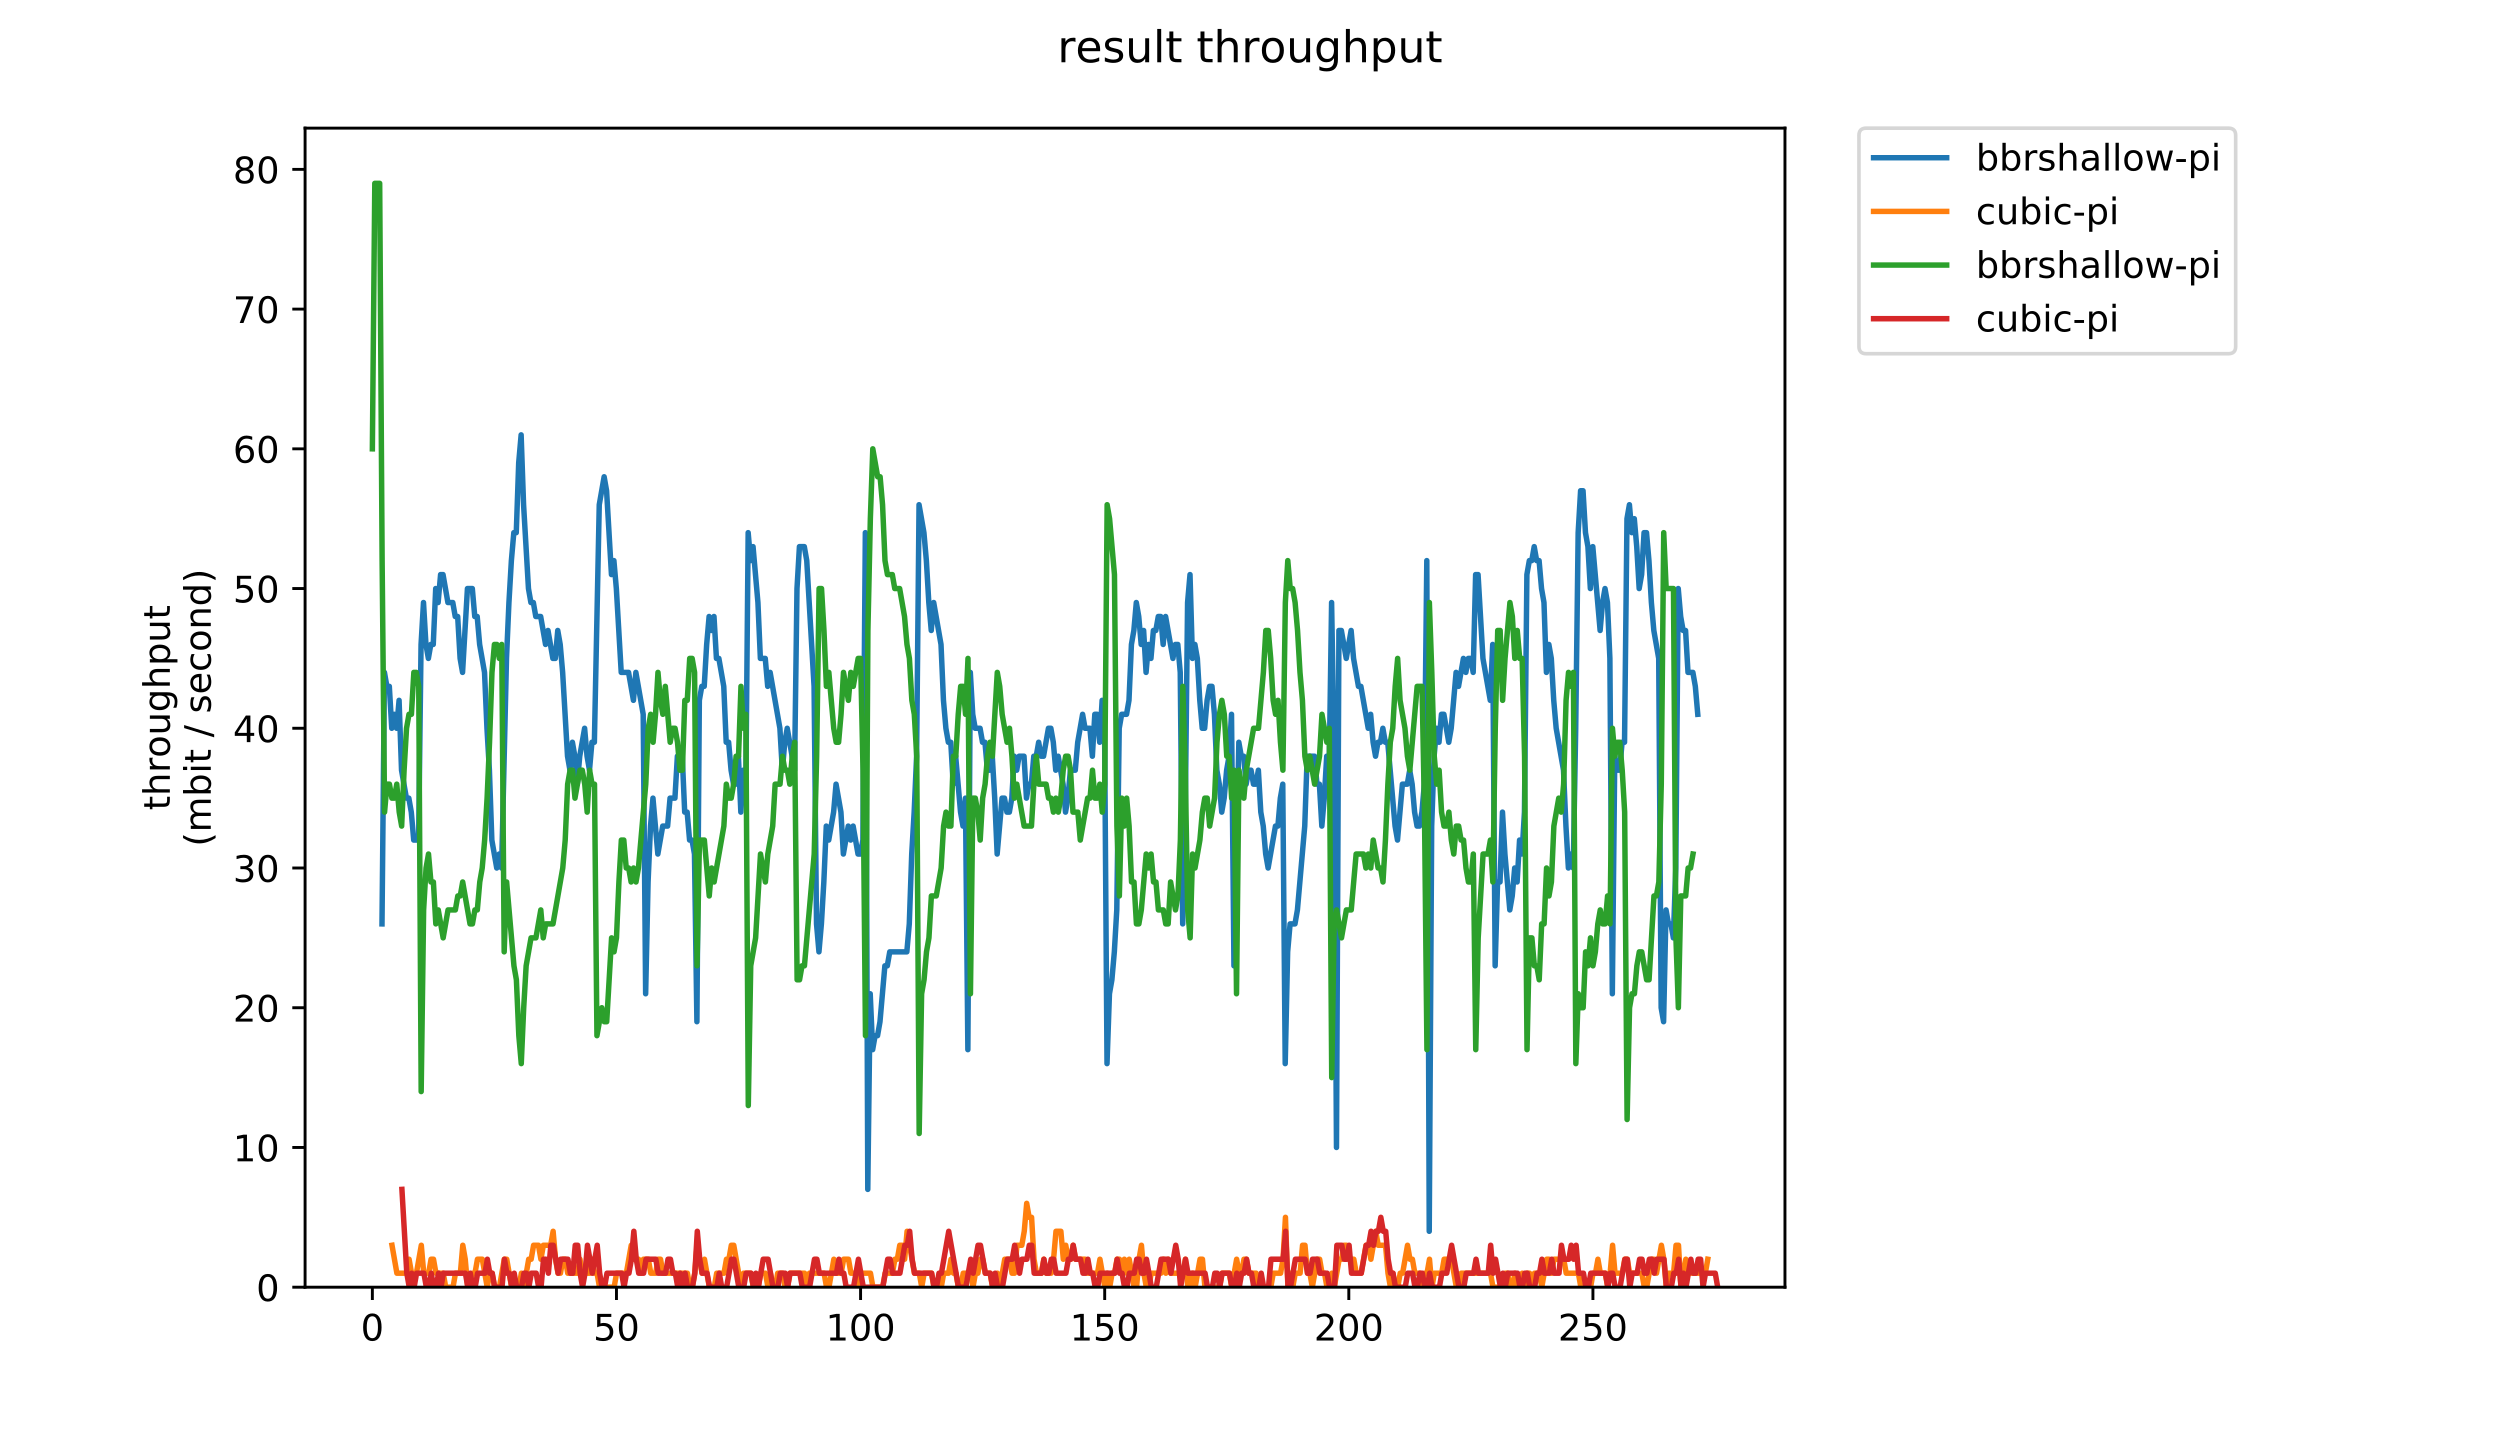 <?xml version="1.0" encoding="utf-8" standalone="no"?>
<!DOCTYPE svg PUBLIC "-//W3C//DTD SVG 1.1//EN"
  "http://www.w3.org/Graphics/SVG/1.1/DTD/svg11.dtd">
<!-- Created with matplotlib (https://matplotlib.org/) -->
<svg height="396pt" version="1.1" viewBox="0 0 684 396" width="684pt" xmlns="http://www.w3.org/2000/svg" xmlns:xlink="http://www.w3.org/1999/xlink">
 <defs>
  <style type="text/css">
*{stroke-linecap:butt;stroke-linejoin:round;}
  </style>
 </defs>
 <g id="figure_1">
  <g id="patch_1">
   <path d="M 0 396 
L 684 396 
L 684 0 
L 0 0 
z
" style="fill:#ffffff;"/>
  </g>
  <g id="axes_1">
   <g id="patch_2">
    <path d="M 83.472 352.174 
L 488.365 352.174 
L 488.365 35.062 
L 83.472 35.062 
z
" style="fill:#ffffff;"/>
   </g>
   <g id="matplotlib.axis_1">
    <g id="xtick_1">
     <g id="line2d_1">
      <defs>
       <path d="M 0 0 
L 0 3.5 
" id="mac694aeacb" style="stroke:#000000;stroke-width:0.8;"/>
      </defs>
      <g>
       <use style="stroke:#000000;stroke-width:0.8;" x="101.877" xlink:href="#mac694aeacb" y="352.174"/>
      </g>
     </g>
     <g id="text_1">
      <!-- 0 -->
      <defs>
       <path d="M 31.781 66.406 
Q 24.172 66.406 20.328 58.906 
Q 16.5 51.422 16.5 36.375 
Q 16.5 21.391 20.328 13.891 
Q 24.172 6.391 31.781 6.391 
Q 39.453 6.391 43.281 13.891 
Q 47.125 21.391 47.125 36.375 
Q 47.125 51.422 43.281 58.906 
Q 39.453 66.406 31.781 66.406 
z
M 31.781 74.219 
Q 44.047 74.219 50.516 64.516 
Q 56.984 54.828 56.984 36.375 
Q 56.984 17.969 50.516 8.266 
Q 44.047 -1.422 31.781 -1.422 
Q 19.531 -1.422 13.062 8.266 
Q 6.594 17.969 6.594 36.375 
Q 6.594 54.828 13.062 64.516 
Q 19.531 74.219 31.781 74.219 
z
" id="DejaVuSans-48"/>
      </defs>
      <g transform="translate(98.695 366.773)scale(0.1 -0.1)">
       <use xlink:href="#DejaVuSans-48"/>
      </g>
     </g>
    </g>
    <g id="xtick_2">
     <g id="line2d_2">
      <g>
       <use style="stroke:#000000;stroke-width:0.8;" x="168.666" xlink:href="#mac694aeacb" y="352.174"/>
      </g>
     </g>
     <g id="text_2">
      <!-- 50 -->
      <defs>
       <path d="M 10.797 72.906 
L 49.516 72.906 
L 49.516 64.594 
L 19.828 64.594 
L 19.828 46.734 
Q 21.969 47.469 24.109 47.828 
Q 26.266 48.188 28.422 48.188 
Q 40.625 48.188 47.75 41.5 
Q 54.891 34.812 54.891 23.391 
Q 54.891 11.625 47.562 5.094 
Q 40.234 -1.422 26.906 -1.422 
Q 22.312 -1.422 17.547 -0.641 
Q 12.797 0.141 7.719 1.703 
L 7.719 11.625 
Q 12.109 9.234 16.797 8.062 
Q 21.484 6.891 26.703 6.891 
Q 35.156 6.891 40.078 11.328 
Q 45.016 15.766 45.016 23.391 
Q 45.016 31 40.078 35.438 
Q 35.156 39.891 26.703 39.891 
Q 22.75 39.891 18.812 39.016 
Q 14.891 38.141 10.797 36.281 
z
" id="DejaVuSans-53"/>
      </defs>
      <g transform="translate(162.303 366.773)scale(0.1 -0.1)">
       <use xlink:href="#DejaVuSans-53"/>
       <use x="63.623" xlink:href="#DejaVuSans-48"/>
      </g>
     </g>
    </g>
    <g id="xtick_3">
     <g id="line2d_3">
      <g>
       <use style="stroke:#000000;stroke-width:0.8;" x="235.455" xlink:href="#mac694aeacb" y="352.174"/>
      </g>
     </g>
     <g id="text_3">
      <!-- 100 -->
      <defs>
       <path d="M 12.406 8.297 
L 28.516 8.297 
L 28.516 63.922 
L 10.984 60.406 
L 10.984 69.391 
L 28.422 72.906 
L 38.281 72.906 
L 38.281 8.297 
L 54.391 8.297 
L 54.391 0 
L 12.406 0 
z
" id="DejaVuSans-49"/>
      </defs>
      <g transform="translate(225.912 366.773)scale(0.1 -0.1)">
       <use xlink:href="#DejaVuSans-49"/>
       <use x="63.623" xlink:href="#DejaVuSans-48"/>
       <use x="127.246" xlink:href="#DejaVuSans-48"/>
      </g>
     </g>
    </g>
    <g id="xtick_4">
     <g id="line2d_4">
      <g>
       <use style="stroke:#000000;stroke-width:0.8;" x="302.245" xlink:href="#mac694aeacb" y="352.174"/>
      </g>
     </g>
     <g id="text_4">
      <!-- 150 -->
      <g transform="translate(292.701 366.773)scale(0.1 -0.1)">
       <use xlink:href="#DejaVuSans-49"/>
       <use x="63.623" xlink:href="#DejaVuSans-53"/>
       <use x="127.246" xlink:href="#DejaVuSans-48"/>
      </g>
     </g>
    </g>
    <g id="xtick_5">
     <g id="line2d_5">
      <g>
       <use style="stroke:#000000;stroke-width:0.8;" x="369.034" xlink:href="#mac694aeacb" y="352.174"/>
      </g>
     </g>
     <g id="text_5">
      <!-- 200 -->
      <defs>
       <path d="M 19.188 8.297 
L 53.609 8.297 
L 53.609 0 
L 7.328 0 
L 7.328 8.297 
Q 12.938 14.109 22.625 23.891 
Q 32.328 33.688 34.812 36.531 
Q 39.547 41.844 41.422 45.531 
Q 43.312 49.219 43.312 52.781 
Q 43.312 58.594 39.234 62.25 
Q 35.156 65.922 28.609 65.922 
Q 23.969 65.922 18.812 64.312 
Q 13.672 62.703 7.812 59.422 
L 7.812 69.391 
Q 13.766 71.781 18.938 73 
Q 24.125 74.219 28.422 74.219 
Q 39.75 74.219 46.484 68.547 
Q 53.219 62.891 53.219 53.422 
Q 53.219 48.922 51.531 44.891 
Q 49.859 40.875 45.406 35.406 
Q 44.188 33.984 37.641 27.219 
Q 31.109 20.453 19.188 8.297 
z
" id="DejaVuSans-50"/>
      </defs>
      <g transform="translate(359.491 366.773)scale(0.1 -0.1)">
       <use xlink:href="#DejaVuSans-50"/>
       <use x="63.623" xlink:href="#DejaVuSans-48"/>
       <use x="127.246" xlink:href="#DejaVuSans-48"/>
      </g>
     </g>
    </g>
    <g id="xtick_6">
     <g id="line2d_6">
      <g>
       <use style="stroke:#000000;stroke-width:0.8;" x="435.824" xlink:href="#mac694aeacb" y="352.174"/>
      </g>
     </g>
     <g id="text_6">
      <!-- 250 -->
      <g transform="translate(426.28 366.773)scale(0.1 -0.1)">
       <use xlink:href="#DejaVuSans-50"/>
       <use x="63.623" xlink:href="#DejaVuSans-53"/>
       <use x="127.246" xlink:href="#DejaVuSans-48"/>
      </g>
     </g>
    </g>
   </g>
   <g id="matplotlib.axis_2">
    <g id="ytick_1">
     <g id="line2d_7">
      <defs>
       <path d="M 0 0 
L -3.5 0 
" id="md11a2b8994" style="stroke:#000000;stroke-width:0.8;"/>
      </defs>
      <g>
       <use style="stroke:#000000;stroke-width:0.8;" x="83.472" xlink:href="#md11a2b8994" y="352.174"/>
      </g>
     </g>
     <g id="text_7">
      <!-- 0 -->
      <g transform="translate(70.11 355.973)scale(0.1 -0.1)">
       <use xlink:href="#DejaVuSans-48"/>
      </g>
     </g>
    </g>
    <g id="ytick_2">
     <g id="line2d_8">
      <g>
       <use style="stroke:#000000;stroke-width:0.8;" x="83.472" xlink:href="#md11a2b8994" y="313.945"/>
      </g>
     </g>
     <g id="text_8">
      <!-- 10 -->
      <g transform="translate(63.747 317.744)scale(0.1 -0.1)">
       <use xlink:href="#DejaVuSans-49"/>
       <use x="63.623" xlink:href="#DejaVuSans-48"/>
      </g>
     </g>
    </g>
    <g id="ytick_3">
     <g id="line2d_9">
      <g>
       <use style="stroke:#000000;stroke-width:0.8;" x="83.472" xlink:href="#md11a2b8994" y="275.716"/>
      </g>
     </g>
     <g id="text_9">
      <!-- 20 -->
      <g transform="translate(63.747 279.515)scale(0.1 -0.1)">
       <use xlink:href="#DejaVuSans-50"/>
       <use x="63.623" xlink:href="#DejaVuSans-48"/>
      </g>
     </g>
    </g>
    <g id="ytick_4">
     <g id="line2d_10">
      <g>
       <use style="stroke:#000000;stroke-width:0.8;" x="83.472" xlink:href="#md11a2b8994" y="237.486"/>
      </g>
     </g>
     <g id="text_10">
      <!-- 30 -->
      <defs>
       <path d="M 40.578 39.312 
Q 47.656 37.797 51.625 33 
Q 55.609 28.219 55.609 21.188 
Q 55.609 10.406 48.188 4.484 
Q 40.766 -1.422 27.094 -1.422 
Q 22.516 -1.422 17.656 -0.516 
Q 12.797 0.391 7.625 2.203 
L 7.625 11.719 
Q 11.719 9.328 16.594 8.109 
Q 21.484 6.891 26.812 6.891 
Q 36.078 6.891 40.938 10.547 
Q 45.797 14.203 45.797 21.188 
Q 45.797 27.641 41.281 31.266 
Q 36.766 34.906 28.719 34.906 
L 20.219 34.906 
L 20.219 43.016 
L 29.109 43.016 
Q 36.375 43.016 40.234 45.922 
Q 44.094 48.828 44.094 54.297 
Q 44.094 59.906 40.109 62.906 
Q 36.141 65.922 28.719 65.922 
Q 24.656 65.922 20.016 65.031 
Q 15.375 64.156 9.812 62.312 
L 9.812 71.094 
Q 15.438 72.656 20.344 73.438 
Q 25.25 74.219 29.594 74.219 
Q 40.828 74.219 47.359 69.109 
Q 53.906 64.016 53.906 55.328 
Q 53.906 49.266 50.438 45.094 
Q 46.969 40.922 40.578 39.312 
z
" id="DejaVuSans-51"/>
      </defs>
      <g transform="translate(63.747 241.286)scale(0.1 -0.1)">
       <use xlink:href="#DejaVuSans-51"/>
       <use x="63.623" xlink:href="#DejaVuSans-48"/>
      </g>
     </g>
    </g>
    <g id="ytick_5">
     <g id="line2d_11">
      <g>
       <use style="stroke:#000000;stroke-width:0.8;" x="83.472" xlink:href="#md11a2b8994" y="199.257"/>
      </g>
     </g>
     <g id="text_11">
      <!-- 40 -->
      <defs>
       <path d="M 37.797 64.312 
L 12.891 25.391 
L 37.797 25.391 
z
M 35.203 72.906 
L 47.609 72.906 
L 47.609 25.391 
L 58.016 25.391 
L 58.016 17.188 
L 47.609 17.188 
L 47.609 0 
L 37.797 0 
L 37.797 17.188 
L 4.891 17.188 
L 4.891 26.703 
z
" id="DejaVuSans-52"/>
      </defs>
      <g transform="translate(63.747 203.056)scale(0.1 -0.1)">
       <use xlink:href="#DejaVuSans-52"/>
       <use x="63.623" xlink:href="#DejaVuSans-48"/>
      </g>
     </g>
    </g>
    <g id="ytick_6">
     <g id="line2d_12">
      <g>
       <use style="stroke:#000000;stroke-width:0.8;" x="83.472" xlink:href="#md11a2b8994" y="161.028"/>
      </g>
     </g>
     <g id="text_12">
      <!-- 50 -->
      <g transform="translate(63.747 164.827)scale(0.1 -0.1)">
       <use xlink:href="#DejaVuSans-53"/>
       <use x="63.623" xlink:href="#DejaVuSans-48"/>
      </g>
     </g>
    </g>
    <g id="ytick_7">
     <g id="line2d_13">
      <g>
       <use style="stroke:#000000;stroke-width:0.8;" x="83.472" xlink:href="#md11a2b8994" y="122.799"/>
      </g>
     </g>
     <g id="text_13">
      <!-- 60 -->
      <defs>
       <path d="M 33.016 40.375 
Q 26.375 40.375 22.484 35.828 
Q 18.609 31.297 18.609 23.391 
Q 18.609 15.531 22.484 10.953 
Q 26.375 6.391 33.016 6.391 
Q 39.656 6.391 43.531 10.953 
Q 47.406 15.531 47.406 23.391 
Q 47.406 31.297 43.531 35.828 
Q 39.656 40.375 33.016 40.375 
z
M 52.594 71.297 
L 52.594 62.312 
Q 48.875 64.062 45.094 64.984 
Q 41.312 65.922 37.594 65.922 
Q 27.828 65.922 22.672 59.328 
Q 17.531 52.734 16.797 39.406 
Q 19.672 43.656 24.016 45.922 
Q 28.375 48.188 33.594 48.188 
Q 44.578 48.188 50.953 41.516 
Q 57.328 34.859 57.328 23.391 
Q 57.328 12.156 50.688 5.359 
Q 44.047 -1.422 33.016 -1.422 
Q 20.359 -1.422 13.672 8.266 
Q 6.984 17.969 6.984 36.375 
Q 6.984 53.656 15.188 63.938 
Q 23.391 74.219 37.203 74.219 
Q 40.922 74.219 44.703 73.484 
Q 48.484 72.75 52.594 71.297 
z
" id="DejaVuSans-54"/>
      </defs>
      <g transform="translate(63.747 126.598)scale(0.1 -0.1)">
       <use xlink:href="#DejaVuSans-54"/>
       <use x="63.623" xlink:href="#DejaVuSans-48"/>
      </g>
     </g>
    </g>
    <g id="ytick_8">
     <g id="line2d_14">
      <g>
       <use style="stroke:#000000;stroke-width:0.8;" x="83.472" xlink:href="#md11a2b8994" y="84.569"/>
      </g>
     </g>
     <g id="text_14">
      <!-- 70 -->
      <defs>
       <path d="M 8.203 72.906 
L 55.078 72.906 
L 55.078 68.703 
L 28.609 0 
L 18.312 0 
L 43.219 64.594 
L 8.203 64.594 
z
" id="DejaVuSans-55"/>
      </defs>
      <g transform="translate(63.747 88.369)scale(0.1 -0.1)">
       <use xlink:href="#DejaVuSans-55"/>
       <use x="63.623" xlink:href="#DejaVuSans-48"/>
      </g>
     </g>
    </g>
    <g id="ytick_9">
     <g id="line2d_15">
      <g>
       <use style="stroke:#000000;stroke-width:0.8;" x="83.472" xlink:href="#md11a2b8994" y="46.34"/>
      </g>
     </g>
     <g id="text_15">
      <!-- 80 -->
      <defs>
       <path d="M 31.781 34.625 
Q 24.75 34.625 20.719 30.859 
Q 16.703 27.094 16.703 20.516 
Q 16.703 13.922 20.719 10.156 
Q 24.75 6.391 31.781 6.391 
Q 38.812 6.391 42.859 10.172 
Q 46.922 13.969 46.922 20.516 
Q 46.922 27.094 42.891 30.859 
Q 38.875 34.625 31.781 34.625 
z
M 21.922 38.812 
Q 15.578 40.375 12.031 44.719 
Q 8.5 49.078 8.5 55.328 
Q 8.5 64.062 14.719 69.141 
Q 20.953 74.219 31.781 74.219 
Q 42.672 74.219 48.875 69.141 
Q 55.078 64.062 55.078 55.328 
Q 55.078 49.078 51.531 44.719 
Q 48 40.375 41.703 38.812 
Q 48.828 37.156 52.797 32.312 
Q 56.781 27.484 56.781 20.516 
Q 56.781 9.906 50.312 4.234 
Q 43.844 -1.422 31.781 -1.422 
Q 19.734 -1.422 13.25 4.234 
Q 6.781 9.906 6.781 20.516 
Q 6.781 27.484 10.781 32.312 
Q 14.797 37.156 21.922 38.812 
z
M 18.312 54.391 
Q 18.312 48.734 21.844 45.562 
Q 25.391 42.391 31.781 42.391 
Q 38.141 42.391 41.719 45.562 
Q 45.312 48.734 45.312 54.391 
Q 45.312 60.062 41.719 63.234 
Q 38.141 66.406 31.781 66.406 
Q 25.391 66.406 21.844 63.234 
Q 18.312 60.062 18.312 54.391 
z
" id="DejaVuSans-56"/>
      </defs>
      <g transform="translate(63.747 50.139)scale(0.1 -0.1)">
       <use xlink:href="#DejaVuSans-56"/>
       <use x="63.623" xlink:href="#DejaVuSans-48"/>
      </g>
     </g>
    </g>
    <g id="text_16">
     <!-- throughput -->
     <defs>
      <path d="M 18.312 70.219 
L 18.312 54.688 
L 36.812 54.688 
L 36.812 47.703 
L 18.312 47.703 
L 18.312 18.016 
Q 18.312 11.328 20.141 9.422 
Q 21.969 7.516 27.594 7.516 
L 36.812 7.516 
L 36.812 0 
L 27.594 0 
Q 17.188 0 13.234 3.875 
Q 9.281 7.766 9.281 18.016 
L 9.281 47.703 
L 2.688 47.703 
L 2.688 54.688 
L 9.281 54.688 
L 9.281 70.219 
z
" id="DejaVuSans-116"/>
      <path d="M 54.891 33.016 
L 54.891 0 
L 45.906 0 
L 45.906 32.719 
Q 45.906 40.484 42.875 44.328 
Q 39.844 48.188 33.797 48.188 
Q 26.516 48.188 22.312 43.547 
Q 18.109 38.922 18.109 30.906 
L 18.109 0 
L 9.078 0 
L 9.078 75.984 
L 18.109 75.984 
L 18.109 46.188 
Q 21.344 51.125 25.703 53.562 
Q 30.078 56 35.797 56 
Q 45.219 56 50.047 50.172 
Q 54.891 44.344 54.891 33.016 
z
" id="DejaVuSans-104"/>
      <path d="M 41.109 46.297 
Q 39.594 47.172 37.812 47.578 
Q 36.031 48 33.891 48 
Q 26.266 48 22.188 43.047 
Q 18.109 38.094 18.109 28.812 
L 18.109 0 
L 9.078 0 
L 9.078 54.688 
L 18.109 54.688 
L 18.109 46.188 
Q 20.953 51.172 25.484 53.578 
Q 30.031 56 36.531 56 
Q 37.453 56 38.578 55.875 
Q 39.703 55.766 41.062 55.516 
z
" id="DejaVuSans-114"/>
      <path d="M 30.609 48.391 
Q 23.391 48.391 19.188 42.75 
Q 14.984 37.109 14.984 27.297 
Q 14.984 17.484 19.156 11.844 
Q 23.344 6.203 30.609 6.203 
Q 37.797 6.203 41.984 11.859 
Q 46.188 17.531 46.188 27.297 
Q 46.188 37.016 41.984 42.703 
Q 37.797 48.391 30.609 48.391 
z
M 30.609 56 
Q 42.328 56 49.016 48.375 
Q 55.719 40.766 55.719 27.297 
Q 55.719 13.875 49.016 6.219 
Q 42.328 -1.422 30.609 -1.422 
Q 18.844 -1.422 12.172 6.219 
Q 5.516 13.875 5.516 27.297 
Q 5.516 40.766 12.172 48.375 
Q 18.844 56 30.609 56 
z
" id="DejaVuSans-111"/>
      <path d="M 8.5 21.578 
L 8.5 54.688 
L 17.484 54.688 
L 17.484 21.922 
Q 17.484 14.156 20.5 10.266 
Q 23.531 6.391 29.594 6.391 
Q 36.859 6.391 41.078 11.031 
Q 45.312 15.672 45.312 23.688 
L 45.312 54.688 
L 54.297 54.688 
L 54.297 0 
L 45.312 0 
L 45.312 8.406 
Q 42.047 3.422 37.719 1 
Q 33.406 -1.422 27.688 -1.422 
Q 18.266 -1.422 13.375 4.438 
Q 8.5 10.297 8.5 21.578 
z
M 31.109 56 
z
" id="DejaVuSans-117"/>
      <path d="M 45.406 27.984 
Q 45.406 37.75 41.375 43.109 
Q 37.359 48.484 30.078 48.484 
Q 22.859 48.484 18.828 43.109 
Q 14.797 37.75 14.797 27.984 
Q 14.797 18.266 18.828 12.891 
Q 22.859 7.516 30.078 7.516 
Q 37.359 7.516 41.375 12.891 
Q 45.406 18.266 45.406 27.984 
z
M 54.391 6.781 
Q 54.391 -7.172 48.188 -13.984 
Q 42 -20.797 29.203 -20.797 
Q 24.469 -20.797 20.266 -20.094 
Q 16.062 -19.391 12.109 -17.922 
L 12.109 -9.188 
Q 16.062 -11.328 19.922 -12.344 
Q 23.781 -13.375 27.781 -13.375 
Q 36.625 -13.375 41.016 -8.766 
Q 45.406 -4.156 45.406 5.172 
L 45.406 9.625 
Q 42.625 4.781 38.281 2.391 
Q 33.938 0 27.875 0 
Q 17.828 0 11.672 7.656 
Q 5.516 15.328 5.516 27.984 
Q 5.516 40.672 11.672 48.328 
Q 17.828 56 27.875 56 
Q 33.938 56 38.281 53.609 
Q 42.625 51.219 45.406 46.391 
L 45.406 54.688 
L 54.391 54.688 
z
" id="DejaVuSans-103"/>
      <path d="M 18.109 8.203 
L 18.109 -20.797 
L 9.078 -20.797 
L 9.078 54.688 
L 18.109 54.688 
L 18.109 46.391 
Q 20.953 51.266 25.266 53.625 
Q 29.594 56 35.594 56 
Q 45.562 56 51.781 48.094 
Q 58.016 40.188 58.016 27.297 
Q 58.016 14.406 51.781 6.484 
Q 45.562 -1.422 35.594 -1.422 
Q 29.594 -1.422 25.266 0.953 
Q 20.953 3.328 18.109 8.203 
z
M 48.688 27.297 
Q 48.688 37.203 44.609 42.844 
Q 40.531 48.484 33.406 48.484 
Q 26.266 48.484 22.188 42.844 
Q 18.109 37.203 18.109 27.297 
Q 18.109 17.391 22.188 11.75 
Q 26.266 6.109 33.406 6.109 
Q 40.531 6.109 44.609 11.75 
Q 48.688 17.391 48.688 27.297 
z
" id="DejaVuSans-112"/>
     </defs>
     <g transform="translate(46.47 221.675)rotate(-90)scale(0.1 -0.1)">
      <use xlink:href="#DejaVuSans-116"/>
      <use x="39.209" xlink:href="#DejaVuSans-104"/>
      <use x="102.588" xlink:href="#DejaVuSans-114"/>
      <use x="143.67" xlink:href="#DejaVuSans-111"/>
      <use x="204.852" xlink:href="#DejaVuSans-117"/>
      <use x="268.23" xlink:href="#DejaVuSans-103"/>
      <use x="331.707" xlink:href="#DejaVuSans-104"/>
      <use x="395.086" xlink:href="#DejaVuSans-112"/>
      <use x="458.562" xlink:href="#DejaVuSans-117"/>
      <use x="521.941" xlink:href="#DejaVuSans-116"/>
     </g>
     <!-- (mbit / second) -->
     <defs>
      <path d="M 31 75.875 
Q 24.469 64.656 21.281 53.656 
Q 18.109 42.672 18.109 31.391 
Q 18.109 20.125 21.312 9.062 
Q 24.516 -2 31 -13.188 
L 23.188 -13.188 
Q 15.875 -1.703 12.234 9.375 
Q 8.594 20.453 8.594 31.391 
Q 8.594 42.281 12.203 53.312 
Q 15.828 64.359 23.188 75.875 
z
" id="DejaVuSans-40"/>
      <path d="M 52 44.188 
Q 55.375 50.25 60.062 53.125 
Q 64.75 56 71.094 56 
Q 79.641 56 84.281 50.016 
Q 88.922 44.047 88.922 33.016 
L 88.922 0 
L 79.891 0 
L 79.891 32.719 
Q 79.891 40.578 77.094 44.375 
Q 74.312 48.188 68.609 48.188 
Q 61.625 48.188 57.562 43.547 
Q 53.516 38.922 53.516 30.906 
L 53.516 0 
L 44.484 0 
L 44.484 32.719 
Q 44.484 40.625 41.703 44.406 
Q 38.922 48.188 33.109 48.188 
Q 26.219 48.188 22.156 43.531 
Q 18.109 38.875 18.109 30.906 
L 18.109 0 
L 9.078 0 
L 9.078 54.688 
L 18.109 54.688 
L 18.109 46.188 
Q 21.188 51.219 25.484 53.609 
Q 29.781 56 35.688 56 
Q 41.656 56 45.828 52.969 
Q 50 49.953 52 44.188 
z
" id="DejaVuSans-109"/>
      <path d="M 48.688 27.297 
Q 48.688 37.203 44.609 42.844 
Q 40.531 48.484 33.406 48.484 
Q 26.266 48.484 22.188 42.844 
Q 18.109 37.203 18.109 27.297 
Q 18.109 17.391 22.188 11.75 
Q 26.266 6.109 33.406 6.109 
Q 40.531 6.109 44.609 11.75 
Q 48.688 17.391 48.688 27.297 
z
M 18.109 46.391 
Q 20.953 51.266 25.266 53.625 
Q 29.594 56 35.594 56 
Q 45.562 56 51.781 48.094 
Q 58.016 40.188 58.016 27.297 
Q 58.016 14.406 51.781 6.484 
Q 45.562 -1.422 35.594 -1.422 
Q 29.594 -1.422 25.266 0.953 
Q 20.953 3.328 18.109 8.203 
L 18.109 0 
L 9.078 0 
L 9.078 75.984 
L 18.109 75.984 
z
" id="DejaVuSans-98"/>
      <path d="M 9.422 54.688 
L 18.406 54.688 
L 18.406 0 
L 9.422 0 
z
M 9.422 75.984 
L 18.406 75.984 
L 18.406 64.594 
L 9.422 64.594 
z
" id="DejaVuSans-105"/>
      <path id="DejaVuSans-32"/>
      <path d="M 25.391 72.906 
L 33.688 72.906 
L 8.297 -9.281 
L 0 -9.281 
z
" id="DejaVuSans-47"/>
      <path d="M 44.281 53.078 
L 44.281 44.578 
Q 40.484 46.531 36.375 47.5 
Q 32.281 48.484 27.875 48.484 
Q 21.188 48.484 17.844 46.438 
Q 14.5 44.391 14.5 40.281 
Q 14.5 37.156 16.891 35.375 
Q 19.281 33.594 26.516 31.984 
L 29.594 31.297 
Q 39.156 29.25 43.188 25.516 
Q 47.219 21.781 47.219 15.094 
Q 47.219 7.469 41.188 3.016 
Q 35.156 -1.422 24.609 -1.422 
Q 20.219 -1.422 15.453 -0.562 
Q 10.688 0.297 5.422 2 
L 5.422 11.281 
Q 10.406 8.688 15.234 7.391 
Q 20.062 6.109 24.812 6.109 
Q 31.156 6.109 34.562 8.281 
Q 37.984 10.453 37.984 14.406 
Q 37.984 18.062 35.516 20.016 
Q 33.062 21.969 24.703 23.781 
L 21.578 24.516 
Q 13.234 26.266 9.516 29.906 
Q 5.812 33.547 5.812 39.891 
Q 5.812 47.609 11.281 51.797 
Q 16.75 56 26.812 56 
Q 31.781 56 36.172 55.266 
Q 40.578 54.547 44.281 53.078 
z
" id="DejaVuSans-115"/>
      <path d="M 56.203 29.594 
L 56.203 25.203 
L 14.891 25.203 
Q 15.484 15.922 20.484 11.062 
Q 25.484 6.203 34.422 6.203 
Q 39.594 6.203 44.453 7.469 
Q 49.312 8.734 54.109 11.281 
L 54.109 2.781 
Q 49.266 0.734 44.188 -0.344 
Q 39.109 -1.422 33.891 -1.422 
Q 20.797 -1.422 13.156 6.188 
Q 5.516 13.812 5.516 26.812 
Q 5.516 40.234 12.766 48.109 
Q 20.016 56 32.328 56 
Q 43.359 56 49.781 48.891 
Q 56.203 41.797 56.203 29.594 
z
M 47.219 32.234 
Q 47.125 39.594 43.094 43.984 
Q 39.062 48.391 32.422 48.391 
Q 24.906 48.391 20.391 44.141 
Q 15.875 39.891 15.188 32.172 
z
" id="DejaVuSans-101"/>
      <path d="M 48.781 52.594 
L 48.781 44.188 
Q 44.969 46.297 41.141 47.344 
Q 37.312 48.391 33.406 48.391 
Q 24.656 48.391 19.812 42.844 
Q 14.984 37.312 14.984 27.297 
Q 14.984 17.281 19.812 11.734 
Q 24.656 6.203 33.406 6.203 
Q 37.312 6.203 41.141 7.25 
Q 44.969 8.297 48.781 10.406 
L 48.781 2.094 
Q 45.016 0.344 40.984 -0.531 
Q 36.969 -1.422 32.422 -1.422 
Q 20.062 -1.422 12.781 6.344 
Q 5.516 14.109 5.516 27.297 
Q 5.516 40.672 12.859 48.328 
Q 20.219 56 33.016 56 
Q 37.156 56 41.109 55.141 
Q 45.062 54.297 48.781 52.594 
z
" id="DejaVuSans-99"/>
      <path d="M 54.891 33.016 
L 54.891 0 
L 45.906 0 
L 45.906 32.719 
Q 45.906 40.484 42.875 44.328 
Q 39.844 48.188 33.797 48.188 
Q 26.516 48.188 22.312 43.547 
Q 18.109 38.922 18.109 30.906 
L 18.109 0 
L 9.078 0 
L 9.078 54.688 
L 18.109 54.688 
L 18.109 46.188 
Q 21.344 51.125 25.703 53.562 
Q 30.078 56 35.797 56 
Q 45.219 56 50.047 50.172 
Q 54.891 44.344 54.891 33.016 
z
" id="DejaVuSans-110"/>
      <path d="M 45.406 46.391 
L 45.406 75.984 
L 54.391 75.984 
L 54.391 0 
L 45.406 0 
L 45.406 8.203 
Q 42.578 3.328 38.25 0.953 
Q 33.938 -1.422 27.875 -1.422 
Q 17.969 -1.422 11.734 6.484 
Q 5.516 14.406 5.516 27.297 
Q 5.516 40.188 11.734 48.094 
Q 17.969 56 27.875 56 
Q 33.938 56 38.25 53.625 
Q 42.578 51.266 45.406 46.391 
z
M 14.797 27.297 
Q 14.797 17.391 18.875 11.75 
Q 22.953 6.109 30.078 6.109 
Q 37.203 6.109 41.297 11.75 
Q 45.406 17.391 45.406 27.297 
Q 45.406 37.203 41.297 42.844 
Q 37.203 48.484 30.078 48.484 
Q 22.953 48.484 18.875 42.844 
Q 14.797 37.203 14.797 27.297 
z
" id="DejaVuSans-100"/>
      <path d="M 8.016 75.875 
L 15.828 75.875 
Q 23.141 64.359 26.781 53.312 
Q 30.422 42.281 30.422 31.391 
Q 30.422 20.453 26.781 9.375 
Q 23.141 -1.703 15.828 -13.188 
L 8.016 -13.188 
Q 14.5 -2 17.703 9.062 
Q 20.906 20.125 20.906 31.391 
Q 20.906 42.672 17.703 53.656 
Q 14.5 64.656 8.016 75.875 
z
" id="DejaVuSans-41"/>
     </defs>
     <g transform="translate(57.668 231.609)rotate(-90)scale(0.1 -0.1)">
      <use xlink:href="#DejaVuSans-40"/>
      <use x="39.014" xlink:href="#DejaVuSans-109"/>
      <use x="136.426" xlink:href="#DejaVuSans-98"/>
      <use x="199.902" xlink:href="#DejaVuSans-105"/>
      <use x="227.686" xlink:href="#DejaVuSans-116"/>
      <use x="266.895" xlink:href="#DejaVuSans-32"/>
      <use x="298.682" xlink:href="#DejaVuSans-47"/>
      <use x="332.373" xlink:href="#DejaVuSans-32"/>
      <use x="364.16" xlink:href="#DejaVuSans-115"/>
      <use x="416.26" xlink:href="#DejaVuSans-101"/>
      <use x="477.783" xlink:href="#DejaVuSans-99"/>
      <use x="532.764" xlink:href="#DejaVuSans-111"/>
      <use x="593.945" xlink:href="#DejaVuSans-110"/>
      <use x="657.324" xlink:href="#DejaVuSans-100"/>
      <use x="720.801" xlink:href="#DejaVuSans-41"/>
     </g>
    </g>
   </g>
   <g id="line2d_16">
    <path clip-path="url(#pc2726eb29e)" d="M 104.513 252.778 
L 105.181 183.965 
L 105.849 187.788 
L 106.517 187.788 
L 107.185 199.257 
L 107.853 195.434 
L 108.521 199.257 
L 109.189 191.611 
L 109.857 210.726 
L 111.192 218.372 
L 111.86 218.372 
L 112.528 222.195 
L 113.196 229.841 
L 114.532 229.841 
L 115.2 176.32 
L 115.868 164.851 
L 116.536 176.32 
L 117.203 180.143 
L 117.871 176.32 
L 118.539 176.32 
L 119.207 161.028 
L 119.875 164.851 
L 120.543 157.205 
L 121.211 157.205 
L 122.547 164.851 
L 123.882 164.851 
L 124.55 168.674 
L 125.218 168.674 
L 125.886 180.143 
L 126.554 183.965 
L 127.89 161.028 
L 129.226 161.028 
L 129.893 168.674 
L 130.561 168.674 
L 131.229 176.32 
L 132.565 183.965 
L 133.233 199.257 
L 133.901 210.726 
L 134.569 229.841 
L 135.904 237.486 
L 136.572 233.663 
L 137.24 237.486 
L 138.576 180.143 
L 139.244 164.851 
L 139.912 153.382 
L 140.58 145.736 
L 141.248 145.736 
L 141.915 126.622 
L 142.583 118.976 
L 143.251 138.09 
L 144.587 161.028 
L 145.255 164.851 
L 145.923 164.851 
L 146.591 168.674 
L 147.927 168.674 
L 149.262 176.32 
L 149.93 172.497 
L 151.266 180.143 
L 151.934 180.143 
L 152.602 172.497 
L 153.27 176.32 
L 153.938 183.965 
L 155.273 206.903 
L 155.941 210.726 
L 156.609 203.08 
L 157.277 206.903 
L 157.945 214.549 
L 158.613 206.903 
L 159.949 199.257 
L 160.617 206.903 
L 161.284 210.726 
L 161.952 203.08 
L 162.62 203.08 
L 163.956 138.09 
L 165.292 130.444 
L 165.96 134.267 
L 167.295 157.205 
L 167.963 153.382 
L 168.631 161.028 
L 169.967 183.965 
L 171.971 183.965 
L 173.307 191.611 
L 173.974 183.965 
L 175.978 195.434 
L 176.646 271.893 
L 177.314 241.309 
L 177.982 226.018 
L 178.65 218.372 
L 179.985 233.663 
L 181.321 226.018 
L 182.657 226.018 
L 183.325 218.372 
L 184.661 218.372 
L 185.329 206.903 
L 186.664 206.903 
L 187.332 222.195 
L 188 222.195 
L 188.668 229.841 
L 189.336 229.841 
L 190.004 233.663 
L 190.672 279.539 
L 191.34 191.611 
L 192.008 187.788 
L 192.675 187.788 
L 193.343 176.32 
L 194.011 168.674 
L 194.679 172.497 
L 195.347 168.674 
L 196.015 180.143 
L 196.683 180.143 
L 198.019 187.788 
L 198.686 203.08 
L 199.354 203.08 
L 200.022 210.726 
L 200.69 214.549 
L 201.358 214.549 
L 202.026 206.903 
L 202.694 222.195 
L 203.362 210.726 
L 204.03 218.372 
L 204.698 145.736 
L 205.365 153.382 
L 206.033 149.559 
L 207.369 164.851 
L 208.037 180.143 
L 209.373 180.143 
L 210.041 187.788 
L 210.709 183.965 
L 213.38 199.257 
L 214.048 210.726 
L 214.716 203.08 
L 215.384 199.257 
L 217.388 210.726 
L 218.055 161.028 
L 218.723 149.559 
L 220.059 149.559 
L 220.727 153.382 
L 222.731 187.788 
L 223.399 252.778 
L 224.066 260.424 
L 224.734 252.778 
L 225.402 241.309 
L 226.07 226.018 
L 226.738 229.841 
L 228.074 222.195 
L 228.742 214.549 
L 230.078 222.195 
L 230.745 233.663 
L 232.081 226.018 
L 232.749 229.841 
L 233.417 226.018 
L 234.753 233.663 
L 235.421 233.663 
L 236.089 229.841 
L 236.756 145.736 
L 237.424 325.414 
L 238.092 271.893 
L 238.76 287.184 
L 239.428 283.362 
L 240.096 283.362 
L 240.764 279.539 
L 242.1 264.247 
L 242.768 264.247 
L 243.435 260.424 
L 248.111 260.424 
L 248.779 252.778 
L 249.446 233.663 
L 250.114 222.195 
L 250.782 206.903 
L 251.45 138.09 
L 252.786 145.736 
L 253.454 153.382 
L 254.122 164.851 
L 254.79 172.497 
L 255.458 164.851 
L 257.461 176.32 
L 258.129 191.611 
L 258.797 199.257 
L 259.465 203.08 
L 260.133 203.08 
L 260.801 214.549 
L 261.469 206.903 
L 262.804 222.195 
L 263.472 226.018 
L 264.14 218.372 
L 264.808 287.184 
L 265.476 183.965 
L 266.144 195.434 
L 266.812 199.257 
L 268.147 199.257 
L 268.815 203.08 
L 269.483 203.08 
L 270.151 210.726 
L 270.819 210.726 
L 271.487 206.903 
L 272.155 218.372 
L 272.823 233.663 
L 274.159 218.372 
L 274.826 218.372 
L 275.494 222.195 
L 276.162 222.195 
L 276.83 218.372 
L 277.498 206.903 
L 278.166 210.726 
L 278.834 206.903 
L 280.17 206.903 
L 280.837 218.372 
L 281.505 214.549 
L 282.173 214.549 
L 282.841 206.903 
L 283.509 206.903 
L 284.177 203.08 
L 284.845 206.903 
L 285.513 206.903 
L 286.849 199.257 
L 287.516 199.257 
L 288.184 203.08 
L 288.852 210.726 
L 289.52 206.903 
L 290.856 214.549 
L 291.524 222.195 
L 292.192 218.372 
L 292.86 210.726 
L 294.195 210.726 
L 294.863 203.08 
L 296.199 195.434 
L 296.867 199.257 
L 298.203 199.257 
L 298.871 206.903 
L 299.539 195.434 
L 300.206 195.434 
L 300.874 203.08 
L 301.542 191.611 
L 302.21 199.257 
L 302.878 291.007 
L 303.546 271.893 
L 304.214 268.07 
L 304.882 260.424 
L 305.55 248.955 
L 306.217 199.257 
L 306.885 195.434 
L 308.221 195.434 
L 308.889 191.611 
L 309.557 176.32 
L 310.225 172.497 
L 310.893 164.851 
L 311.561 168.674 
L 312.229 176.32 
L 312.896 172.497 
L 313.564 183.965 
L 314.232 176.32 
L 314.9 180.143 
L 315.568 172.497 
L 316.236 172.497 
L 316.904 168.674 
L 317.572 168.674 
L 318.24 176.32 
L 318.907 168.674 
L 320.911 180.143 
L 321.579 176.32 
L 322.247 176.32 
L 322.915 183.965 
L 323.583 252.778 
L 324.251 226.018 
L 324.919 164.851 
L 325.586 157.205 
L 326.254 180.143 
L 326.922 176.32 
L 327.59 180.143 
L 328.258 191.611 
L 328.926 199.257 
L 329.594 199.257 
L 330.262 191.611 
L 330.93 187.788 
L 331.597 187.788 
L 332.265 195.434 
L 332.933 210.726 
L 333.601 214.549 
L 334.269 222.195 
L 334.937 218.372 
L 335.605 210.726 
L 336.273 206.903 
L 336.941 195.434 
L 337.608 264.247 
L 338.276 237.486 
L 338.944 203.08 
L 339.612 206.903 
L 340.28 206.903 
L 340.948 214.549 
L 341.616 210.726 
L 342.284 210.726 
L 342.952 214.549 
L 343.62 214.549 
L 344.287 210.726 
L 344.955 222.195 
L 345.623 226.018 
L 346.291 233.663 
L 346.959 237.486 
L 348.963 226.018 
L 349.631 226.018 
L 350.298 218.372 
L 350.966 214.549 
L 351.634 291.007 
L 352.302 260.424 
L 352.97 252.778 
L 354.306 252.778 
L 354.974 248.955 
L 356.977 226.018 
L 357.645 206.903 
L 359.649 206.903 
L 360.317 214.549 
L 360.985 214.549 
L 361.653 226.018 
L 362.321 218.372 
L 362.988 206.903 
L 363.656 210.726 
L 364.324 164.851 
L 364.992 203.08 
L 365.66 313.945 
L 366.328 172.497 
L 366.996 172.497 
L 368.332 180.143 
L 369.667 172.497 
L 370.335 180.143 
L 371.671 187.788 
L 372.339 187.788 
L 374.343 199.257 
L 375.011 195.434 
L 375.678 203.08 
L 376.346 206.903 
L 377.014 203.08 
L 377.682 203.08 
L 378.35 199.257 
L 379.018 203.08 
L 379.686 203.08 
L 381.69 226.018 
L 382.357 229.841 
L 383.693 214.549 
L 385.029 214.549 
L 385.697 210.726 
L 386.365 214.549 
L 387.033 222.195 
L 387.701 226.018 
L 388.368 226.018 
L 389.036 222.195 
L 389.704 214.549 
L 390.372 153.382 
L 391.04 336.882 
L 391.708 226.018 
L 392.376 206.903 
L 393.044 199.257 
L 393.712 203.08 
L 394.38 195.434 
L 395.047 195.434 
L 396.383 203.08 
L 397.051 199.257 
L 398.387 183.965 
L 399.055 187.788 
L 400.391 180.143 
L 401.058 183.965 
L 401.726 180.143 
L 402.394 180.143 
L 403.062 183.965 
L 403.73 157.205 
L 404.398 157.205 
L 405.734 180.143 
L 407.737 191.611 
L 408.405 176.32 
L 409.073 264.247 
L 409.741 241.309 
L 410.409 241.309 
L 411.077 222.195 
L 411.745 233.663 
L 413.081 248.955 
L 413.748 245.132 
L 414.416 237.486 
L 415.084 241.309 
L 415.752 229.841 
L 416.42 233.663 
L 417.088 222.195 
L 417.756 157.205 
L 418.424 153.382 
L 419.092 153.382 
L 419.759 149.559 
L 420.427 153.382 
L 421.095 153.382 
L 421.763 161.028 
L 422.431 164.851 
L 423.099 183.965 
L 423.767 176.32 
L 424.435 180.143 
L 425.103 191.611 
L 425.771 199.257 
L 427.774 210.726 
L 428.442 226.018 
L 429.11 237.486 
L 429.778 233.663 
L 430.446 237.486 
L 431.114 199.257 
L 431.782 145.736 
L 432.449 134.267 
L 433.117 134.267 
L 433.785 145.736 
L 434.453 149.559 
L 435.121 161.028 
L 435.789 149.559 
L 437.793 172.497 
L 438.461 164.851 
L 439.128 161.028 
L 439.796 164.851 
L 440.464 180.143 
L 441.132 271.893 
L 441.8 206.903 
L 442.468 210.726 
L 443.136 210.726 
L 443.804 203.08 
L 444.472 203.08 
L 445.139 141.913 
L 445.807 138.09 
L 446.475 145.736 
L 447.143 141.913 
L 447.811 149.559 
L 448.479 161.028 
L 449.147 157.205 
L 449.815 145.736 
L 450.483 145.736 
L 451.151 153.382 
L 451.818 164.851 
L 452.486 172.497 
L 453.822 180.143 
L 454.49 275.716 
L 455.158 279.539 
L 455.826 248.955 
L 456.494 252.778 
L 457.162 252.778 
L 457.829 256.601 
L 458.497 237.486 
L 459.165 161.028 
L 459.833 168.674 
L 460.501 172.497 
L 461.169 172.497 
L 461.837 183.965 
L 463.173 183.965 
L 463.841 187.788 
L 464.508 195.434 
L 464.508 195.434 
" style="fill:none;stroke:#1f77b4;stroke-linecap:square;stroke-width:1.5;"/>
   </g>
   <g id="line2d_17">
    <path clip-path="url(#pc2726eb29e)" d="M 107.252 340.705 
L 108.588 348.351 
L 111.259 348.351 
L 111.927 344.528 
L 112.595 348.351 
L 113.931 348.351 
L 115.267 340.705 
L 115.934 348.351 
L 117.27 348.351 
L 117.938 344.528 
L 118.606 344.528 
L 119.274 348.351 
L 121.278 348.351 
L 121.945 352.174 
L 123.949 352.174 
L 124.617 348.351 
L 125.953 348.351 
L 126.621 340.705 
L 127.289 344.528 
L 127.957 352.174 
L 128.624 352.174 
L 129.292 348.351 
L 129.96 348.351 
L 130.628 344.528 
L 131.964 344.528 
L 133.3 352.174 
L 133.968 348.351 
L 134.635 348.351 
L 135.303 352.174 
L 136.639 352.174 
L 137.975 344.528 
L 138.643 344.528 
L 139.979 352.174 
L 141.982 352.174 
L 142.65 348.351 
L 143.318 352.174 
L 144.654 344.528 
L 145.322 344.528 
L 145.99 340.705 
L 147.325 340.705 
L 147.993 344.528 
L 148.661 340.705 
L 150.665 340.705 
L 151.333 336.882 
L 152.001 344.528 
L 152.669 348.351 
L 153.336 348.351 
L 154.004 344.528 
L 154.672 344.528 
L 155.34 348.351 
L 158.012 348.351 
L 158.68 344.528 
L 159.348 348.351 
L 161.351 348.351 
L 162.019 344.528 
L 162.687 348.351 
L 163.355 348.351 
L 164.023 352.174 
L 168.03 352.174 
L 168.698 348.351 
L 171.37 348.351 
L 172.705 340.705 
L 173.373 344.528 
L 174.709 344.528 
L 175.377 348.351 
L 176.045 344.528 
L 177.381 344.528 
L 178.049 348.351 
L 179.384 348.351 
L 180.052 344.528 
L 180.72 344.528 
L 181.388 348.351 
L 188.067 348.351 
L 188.735 352.174 
L 189.403 352.174 
L 190.071 348.351 
L 190.739 340.705 
L 192.074 348.351 
L 192.742 344.528 
L 194.078 352.174 
L 195.414 352.174 
L 196.082 348.351 
L 198.085 348.351 
L 198.753 344.528 
L 199.421 344.528 
L 200.089 340.705 
L 200.757 340.705 
L 202.761 352.174 
L 203.429 348.351 
L 205.432 348.351 
L 206.1 352.174 
L 207.436 352.174 
L 208.104 348.351 
L 209.44 348.351 
L 210.107 352.174 
L 210.775 348.351 
L 211.443 352.174 
L 212.111 352.174 
L 212.779 348.351 
L 214.115 348.351 
L 214.783 352.174 
L 215.451 352.174 
L 216.119 348.351 
L 220.126 348.351 
L 220.794 352.174 
L 221.462 348.351 
L 225.469 348.351 
L 226.137 352.174 
L 226.805 352.174 
L 228.141 344.528 
L 228.809 348.351 
L 230.144 348.351 
L 230.812 344.528 
L 232.148 344.528 
L 232.816 348.351 
L 234.152 348.351 
L 234.82 352.174 
L 235.487 348.351 
L 238.159 348.351 
L 238.827 352.174 
L 241.499 352.174 
L 242.166 348.351 
L 244.17 348.351 
L 244.838 344.528 
L 245.506 344.528 
L 246.174 340.705 
L 246.842 340.705 
L 247.51 344.528 
L 248.177 336.882 
L 250.181 348.351 
L 251.517 348.351 
L 252.185 352.174 
L 252.853 348.351 
L 254.856 348.351 
L 255.524 352.174 
L 257.528 352.174 
L 258.196 348.351 
L 259.532 348.351 
L 260.2 344.528 
L 260.867 348.351 
L 261.535 348.351 
L 262.203 352.174 
L 262.871 352.174 
L 263.539 348.351 
L 265.543 348.351 
L 266.211 352.174 
L 266.878 348.351 
L 267.546 348.351 
L 268.214 344.528 
L 268.882 344.528 
L 269.55 348.351 
L 270.886 348.351 
L 271.554 352.174 
L 272.222 352.174 
L 272.89 348.351 
L 273.557 352.174 
L 274.893 344.528 
L 276.229 344.528 
L 276.897 348.351 
L 277.565 348.351 
L 278.233 340.705 
L 279.568 340.705 
L 280.236 336.882 
L 280.904 329.237 
L 281.572 333.06 
L 282.24 333.06 
L 282.908 344.528 
L 283.576 348.351 
L 284.912 348.351 
L 285.58 344.528 
L 286.247 348.351 
L 287.583 348.351 
L 288.251 344.528 
L 288.919 336.882 
L 290.255 336.882 
L 290.923 344.528 
L 291.591 340.705 
L 292.258 344.528 
L 292.926 344.528 
L 293.594 340.705 
L 294.262 344.528 
L 296.934 344.528 
L 297.602 348.351 
L 300.273 348.351 
L 300.941 344.528 
L 302.277 352.174 
L 302.945 348.351 
L 303.613 352.174 
L 304.281 348.351 
L 304.948 348.351 
L 305.616 344.528 
L 306.284 344.528 
L 306.952 348.351 
L 307.62 344.528 
L 308.288 348.351 
L 308.956 344.528 
L 310.292 352.174 
L 310.96 352.174 
L 311.627 344.528 
L 312.295 340.705 
L 312.963 348.351 
L 313.631 352.174 
L 314.299 352.174 
L 314.967 348.351 
L 317.638 348.351 
L 318.306 344.528 
L 318.974 348.351 
L 319.642 344.528 
L 320.31 348.351 
L 323.65 348.351 
L 324.317 344.528 
L 324.985 352.174 
L 325.653 352.174 
L 326.321 348.351 
L 326.989 352.174 
L 328.325 344.528 
L 328.993 344.528 
L 329.661 352.174 
L 333.668 352.174 
L 334.336 348.351 
L 336.339 348.351 
L 337.007 352.174 
L 338.343 344.528 
L 339.011 348.351 
L 339.679 348.351 
L 340.347 344.528 
L 341.015 344.528 
L 341.683 348.351 
L 343.686 348.351 
L 344.354 352.174 
L 347.694 352.174 
L 348.362 348.351 
L 350.365 348.351 
L 351.033 344.528 
L 351.701 333.06 
L 352.369 352.174 
L 353.037 348.351 
L 353.705 352.174 
L 354.373 348.351 
L 355.708 348.351 
L 356.376 340.705 
L 357.044 340.705 
L 357.712 348.351 
L 358.38 348.351 
L 359.048 352.174 
L 360.384 344.528 
L 361.052 344.528 
L 361.719 348.351 
L 362.387 348.351 
L 363.055 352.174 
L 363.723 352.174 
L 364.391 348.351 
L 365.059 352.174 
L 366.395 344.528 
L 367.063 344.528 
L 367.731 340.705 
L 368.398 340.705 
L 369.066 344.528 
L 370.402 344.528 
L 371.07 348.351 
L 372.406 348.351 
L 373.742 340.705 
L 374.409 340.705 
L 375.077 344.528 
L 376.413 336.882 
L 377.081 340.705 
L 379.085 340.705 
L 379.753 348.351 
L 380.421 352.174 
L 381.088 348.351 
L 381.756 352.174 
L 382.424 352.174 
L 383.092 348.351 
L 383.76 348.351 
L 385.096 340.705 
L 385.764 344.528 
L 386.432 344.528 
L 387.099 348.351 
L 388.435 348.351 
L 389.103 352.174 
L 389.771 348.351 
L 390.439 348.351 
L 391.107 344.528 
L 391.775 352.174 
L 392.443 348.351 
L 394.446 348.351 
L 395.114 344.528 
L 397.118 344.528 
L 398.454 352.174 
L 399.122 352.174 
L 399.789 348.351 
L 407.804 348.351 
L 408.472 352.174 
L 411.144 352.174 
L 411.812 348.351 
L 412.479 348.351 
L 413.147 352.174 
L 413.815 352.174 
L 414.483 348.351 
L 415.151 352.174 
L 415.819 352.174 
L 416.487 348.351 
L 417.155 352.174 
L 417.823 348.351 
L 418.49 348.351 
L 419.158 352.174 
L 419.826 348.351 
L 421.162 348.351 
L 421.83 352.174 
L 423.166 344.528 
L 423.834 344.528 
L 424.502 348.351 
L 425.169 344.528 
L 427.841 344.528 
L 428.509 348.351 
L 431.848 348.351 
L 432.516 352.174 
L 435.188 352.174 
L 435.856 348.351 
L 436.524 348.351 
L 437.192 344.528 
L 437.859 348.351 
L 439.195 348.351 
L 439.863 352.174 
L 440.531 348.351 
L 441.199 340.705 
L 441.867 348.351 
L 443.87 348.351 
L 444.538 344.528 
L 445.206 344.528 
L 445.874 348.351 
L 449.214 348.351 
L 449.882 352.174 
L 450.549 352.174 
L 451.885 344.528 
L 452.553 344.528 
L 453.221 348.351 
L 454.557 340.705 
L 455.225 344.528 
L 455.893 352.174 
L 456.56 348.351 
L 457.896 348.351 
L 458.564 340.705 
L 459.232 340.705 
L 459.9 352.174 
L 461.236 344.528 
L 461.904 348.351 
L 466.579 348.351 
L 467.247 344.528 
L 467.247 344.528 
" style="fill:none;stroke:#ff7f0e;stroke-linecap:square;stroke-width:1.5;"/>
   </g>
   <g id="line2d_18">
    <path clip-path="url(#pc2726eb29e)" d="M 101.877 122.799 
L 102.544 50.163 
L 103.88 50.163 
L 104.548 153.382 
L 105.216 222.195 
L 105.884 214.549 
L 106.552 214.549 
L 107.22 218.372 
L 107.888 218.372 
L 108.556 214.549 
L 109.223 222.195 
L 109.891 226.018 
L 110.559 210.726 
L 111.227 199.257 
L 111.895 195.434 
L 112.563 195.434 
L 113.231 183.965 
L 113.899 183.965 
L 114.567 187.788 
L 115.234 298.653 
L 115.902 248.955 
L 116.57 237.486 
L 117.238 233.663 
L 117.906 241.309 
L 118.574 241.309 
L 119.242 252.778 
L 119.91 248.955 
L 121.246 256.601 
L 122.581 248.955 
L 124.585 248.955 
L 125.253 245.132 
L 125.921 245.132 
L 126.589 241.309 
L 128.592 252.778 
L 129.26 252.778 
L 129.928 248.955 
L 130.596 248.955 
L 131.264 241.309 
L 131.932 237.486 
L 132.6 229.841 
L 133.268 218.372 
L 133.935 203.08 
L 134.603 183.965 
L 135.271 176.32 
L 135.939 176.32 
L 136.607 180.143 
L 137.275 176.32 
L 137.943 260.424 
L 138.611 241.309 
L 140.614 264.247 
L 141.282 268.07 
L 141.95 283.362 
L 142.618 291.007 
L 143.286 275.716 
L 143.954 264.247 
L 145.29 256.601 
L 146.625 256.601 
L 147.961 248.955 
L 148.629 256.601 
L 149.297 252.778 
L 151.301 252.778 
L 153.972 237.486 
L 154.64 229.841 
L 155.308 214.549 
L 155.976 210.726 
L 156.644 210.726 
L 157.312 218.372 
L 158.648 210.726 
L 159.315 210.726 
L 159.983 214.549 
L 160.651 222.195 
L 161.319 210.726 
L 161.987 214.549 
L 162.655 214.549 
L 163.323 283.362 
L 164.659 275.716 
L 165.327 279.539 
L 165.994 279.539 
L 167.33 256.601 
L 167.998 260.424 
L 168.666 256.601 
L 169.334 241.309 
L 170.002 229.841 
L 170.67 229.841 
L 171.338 237.486 
L 172.005 237.486 
L 172.673 241.309 
L 173.341 237.486 
L 174.009 241.309 
L 174.677 237.486 
L 176.681 214.549 
L 177.349 199.257 
L 178.017 195.434 
L 178.684 203.08 
L 179.352 195.434 
L 180.02 183.965 
L 180.688 191.611 
L 181.356 195.434 
L 182.024 187.788 
L 183.36 203.08 
L 184.028 199.257 
L 184.695 199.257 
L 185.363 203.08 
L 186.031 210.726 
L 186.699 210.726 
L 187.367 191.611 
L 188.035 191.611 
L 188.703 180.143 
L 189.371 180.143 
L 190.039 183.965 
L 190.707 264.247 
L 191.374 229.841 
L 192.71 229.841 
L 194.046 245.132 
L 194.714 237.486 
L 195.382 241.309 
L 198.053 226.018 
L 198.721 214.549 
L 199.389 218.372 
L 200.057 218.372 
L 200.725 214.549 
L 201.393 206.903 
L 202.061 206.903 
L 202.729 187.788 
L 203.396 199.257 
L 204.064 195.434 
L 204.732 302.476 
L 205.4 264.247 
L 206.736 256.601 
L 208.072 233.663 
L 209.408 241.309 
L 210.075 233.663 
L 211.411 226.018 
L 212.079 214.549 
L 213.415 214.549 
L 214.083 206.903 
L 214.751 210.726 
L 215.419 210.726 
L 216.086 214.549 
L 216.754 206.903 
L 217.422 203.08 
L 218.09 268.07 
L 218.758 268.07 
L 219.426 264.247 
L 220.094 264.247 
L 222.765 233.663 
L 223.433 206.903 
L 224.101 161.028 
L 224.769 161.028 
L 225.437 172.497 
L 226.105 187.788 
L 226.773 183.965 
L 228.109 199.257 
L 228.776 203.08 
L 229.444 203.08 
L 230.112 195.434 
L 230.78 183.965 
L 232.116 191.611 
L 232.784 183.965 
L 233.452 187.788 
L 234.788 180.143 
L 235.455 180.143 
L 236.123 210.726 
L 236.791 283.362 
L 237.459 172.497 
L 238.127 141.913 
L 238.795 122.799 
L 240.131 130.444 
L 240.799 130.444 
L 241.466 138.09 
L 242.134 153.382 
L 242.802 157.205 
L 244.138 157.205 
L 244.806 161.028 
L 246.142 161.028 
L 247.478 168.674 
L 248.145 176.32 
L 248.813 180.143 
L 249.481 191.611 
L 250.149 195.434 
L 250.817 206.903 
L 251.485 310.122 
L 252.153 271.893 
L 252.821 268.07 
L 253.489 260.424 
L 254.156 256.601 
L 254.824 245.132 
L 256.16 245.132 
L 257.496 237.486 
L 258.164 226.018 
L 258.832 222.195 
L 259.5 226.018 
L 260.167 226.018 
L 260.835 206.903 
L 261.503 206.903 
L 262.171 195.434 
L 262.839 187.788 
L 263.507 187.788 
L 264.175 195.434 
L 264.843 180.143 
L 265.511 271.893 
L 266.179 218.372 
L 266.846 218.372 
L 267.514 222.195 
L 268.182 229.841 
L 268.85 218.372 
L 269.518 214.549 
L 270.186 206.903 
L 270.854 203.08 
L 271.522 206.903 
L 272.857 183.965 
L 273.525 187.788 
L 274.193 195.434 
L 275.529 203.08 
L 276.197 199.257 
L 276.865 206.903 
L 277.533 218.372 
L 278.201 214.549 
L 280.204 226.018 
L 282.208 226.018 
L 282.876 214.549 
L 283.544 206.903 
L 284.212 214.549 
L 286.215 214.549 
L 286.883 218.372 
L 287.551 218.372 
L 288.219 222.195 
L 288.887 218.372 
L 289.555 222.195 
L 290.223 218.372 
L 290.891 210.726 
L 291.559 206.903 
L 292.226 206.903 
L 292.894 210.726 
L 293.562 222.195 
L 294.898 222.195 
L 295.566 229.841 
L 297.57 218.372 
L 298.237 218.372 
L 298.905 210.726 
L 299.573 218.372 
L 300.241 218.372 
L 300.909 214.549 
L 301.577 222.195 
L 302.245 214.549 
L 302.913 138.09 
L 303.581 141.913 
L 304.916 157.205 
L 305.584 226.018 
L 306.252 245.132 
L 306.92 218.372 
L 307.588 226.018 
L 308.256 218.372 
L 308.924 226.018 
L 309.592 241.309 
L 310.26 241.309 
L 310.927 252.778 
L 311.595 252.778 
L 312.263 248.955 
L 313.599 233.663 
L 314.267 237.486 
L 314.935 233.663 
L 315.603 241.309 
L 316.271 241.309 
L 316.939 248.955 
L 318.274 248.955 
L 318.942 252.778 
L 319.61 252.778 
L 320.278 241.309 
L 321.614 248.955 
L 322.282 245.132 
L 322.95 229.841 
L 323.617 187.788 
L 324.285 210.726 
L 324.953 248.955 
L 325.621 256.601 
L 326.289 233.663 
L 326.957 237.486 
L 328.293 229.841 
L 328.961 222.195 
L 329.628 218.372 
L 330.296 218.372 
L 330.964 226.018 
L 332.3 218.372 
L 332.968 203.08 
L 333.636 195.434 
L 334.304 191.611 
L 334.972 195.434 
L 335.64 206.903 
L 336.307 206.903 
L 336.975 218.372 
L 337.643 210.726 
L 338.311 271.893 
L 338.979 210.726 
L 340.315 218.372 
L 340.983 210.726 
L 342.986 199.257 
L 344.322 199.257 
L 345.658 183.965 
L 346.326 172.497 
L 346.994 172.497 
L 347.662 180.143 
L 348.33 191.611 
L 348.997 195.434 
L 349.665 191.611 
L 350.333 203.08 
L 351.001 210.726 
L 351.669 164.851 
L 352.337 153.382 
L 353.005 161.028 
L 353.673 161.028 
L 354.341 164.851 
L 355.008 172.497 
L 355.676 183.965 
L 356.344 191.611 
L 357.012 206.903 
L 357.68 210.726 
L 358.348 206.903 
L 359.684 214.549 
L 361.02 206.903 
L 361.687 195.434 
L 363.023 203.08 
L 363.691 199.257 
L 364.359 294.83 
L 365.027 252.778 
L 365.695 248.955 
L 367.031 256.601 
L 368.366 248.955 
L 369.702 248.955 
L 371.038 233.663 
L 373.042 233.663 
L 373.71 237.486 
L 374.377 233.663 
L 375.045 237.486 
L 375.713 229.841 
L 377.049 237.486 
L 377.717 237.486 
L 378.385 241.309 
L 379.053 229.841 
L 379.721 214.549 
L 380.388 203.08 
L 381.056 199.257 
L 381.724 187.788 
L 382.392 180.143 
L 383.06 191.611 
L 384.396 199.257 
L 385.064 206.903 
L 385.732 210.726 
L 387.735 187.788 
L 389.071 187.788 
L 389.739 222.195 
L 390.407 287.184 
L 391.075 164.851 
L 391.743 183.965 
L 392.411 206.903 
L 393.078 214.549 
L 393.746 210.726 
L 394.414 222.195 
L 395.082 226.018 
L 395.75 226.018 
L 396.418 222.195 
L 397.086 229.841 
L 397.754 233.663 
L 398.422 226.018 
L 399.089 226.018 
L 399.757 229.841 
L 400.425 229.841 
L 401.093 237.486 
L 401.761 241.309 
L 402.429 241.309 
L 403.097 233.663 
L 403.765 287.184 
L 404.433 256.601 
L 405.768 233.663 
L 407.104 233.663 
L 407.772 229.841 
L 408.44 241.309 
L 409.108 199.257 
L 409.776 172.497 
L 410.444 172.497 
L 411.112 191.611 
L 411.779 180.143 
L 413.115 164.851 
L 413.783 168.674 
L 414.451 180.143 
L 415.119 172.497 
L 415.787 180.143 
L 416.455 180.143 
L 417.123 206.903 
L 417.791 287.184 
L 418.458 256.601 
L 419.126 256.601 
L 419.794 264.247 
L 420.462 264.247 
L 421.13 268.07 
L 421.798 252.778 
L 422.466 252.778 
L 423.134 237.486 
L 423.802 245.132 
L 424.469 241.309 
L 425.137 226.018 
L 426.473 218.372 
L 427.141 222.195 
L 427.809 214.549 
L 428.477 191.611 
L 429.145 183.965 
L 429.813 187.788 
L 430.481 183.965 
L 431.148 291.007 
L 431.816 271.893 
L 432.484 275.716 
L 433.152 275.716 
L 433.82 260.424 
L 434.488 264.247 
L 435.156 256.601 
L 435.824 264.247 
L 436.492 260.424 
L 437.159 252.778 
L 437.827 248.955 
L 438.495 252.778 
L 439.163 252.778 
L 439.831 245.132 
L 440.499 252.778 
L 441.167 199.257 
L 441.835 206.903 
L 442.503 203.08 
L 443.171 203.08 
L 443.838 210.726 
L 444.506 222.195 
L 445.174 306.299 
L 445.842 275.716 
L 446.51 271.893 
L 447.178 271.893 
L 447.846 264.247 
L 448.514 260.424 
L 449.182 260.424 
L 450.517 268.07 
L 451.185 268.07 
L 452.521 245.132 
L 453.189 245.132 
L 453.857 241.309 
L 454.525 214.549 
L 455.193 145.736 
L 455.861 161.028 
L 457.864 161.028 
L 458.532 256.601 
L 459.2 275.716 
L 459.868 245.132 
L 461.204 245.132 
L 461.872 237.486 
L 462.539 237.486 
L 463.207 233.663 
L 463.207 233.663 
" style="fill:none;stroke:#2ca02c;stroke-linecap:square;stroke-width:1.5;"/>
   </g>
   <g id="line2d_19">
    <path clip-path="url(#pc2726eb29e)" d="M 109.966 325.414 
L 111.302 348.351 
L 111.97 352.174 
L 112.638 348.351 
L 113.306 352.174 
L 113.973 348.351 
L 115.977 348.351 
L 116.645 352.174 
L 117.313 352.174 
L 117.981 348.351 
L 118.649 352.174 
L 119.317 352.174 
L 119.985 348.351 
L 120.652 352.174 
L 121.32 348.351 
L 127.331 348.351 
L 127.999 352.174 
L 128.667 348.351 
L 129.335 352.174 
L 130.003 352.174 
L 130.671 348.351 
L 132.675 348.351 
L 133.342 344.528 
L 134.01 348.351 
L 134.678 348.351 
L 135.346 352.174 
L 137.35 352.174 
L 138.018 344.528 
L 138.686 348.351 
L 139.353 348.351 
L 140.021 352.174 
L 140.689 348.351 
L 141.357 352.174 
L 142.693 352.174 
L 143.361 348.351 
L 144.029 348.351 
L 144.697 352.174 
L 145.364 348.351 
L 146.7 348.351 
L 147.368 352.174 
L 148.036 352.174 
L 148.704 344.528 
L 149.372 344.528 
L 150.04 348.351 
L 150.708 340.705 
L 151.376 340.705 
L 152.711 348.351 
L 153.379 344.528 
L 155.383 344.528 
L 156.051 348.351 
L 156.719 348.351 
L 157.387 340.705 
L 158.054 340.705 
L 158.722 348.351 
L 159.39 352.174 
L 160.058 348.351 
L 160.726 340.705 
L 162.062 348.351 
L 163.398 340.705 
L 164.066 348.351 
L 164.733 352.174 
L 165.401 352.174 
L 166.069 348.351 
L 170.077 348.351 
L 170.744 352.174 
L 171.412 348.351 
L 172.08 348.351 
L 172.748 344.528 
L 173.416 336.882 
L 174.084 344.528 
L 174.752 348.351 
L 176.088 348.351 
L 176.756 344.528 
L 179.427 344.528 
L 180.095 348.351 
L 182.099 348.351 
L 182.767 344.528 
L 183.434 344.528 
L 184.102 348.351 
L 184.77 348.351 
L 185.438 352.174 
L 186.106 348.351 
L 186.774 352.174 
L 187.442 348.351 
L 188.11 352.174 
L 189.446 352.174 
L 190.113 348.351 
L 190.781 336.882 
L 191.449 344.528 
L 192.117 348.351 
L 193.453 348.351 
L 194.121 352.174 
L 196.124 352.174 
L 196.792 348.351 
L 197.46 352.174 
L 198.796 352.174 
L 200.132 344.528 
L 200.8 344.528 
L 202.136 352.174 
L 203.471 352.174 
L 204.139 348.351 
L 205.475 348.351 
L 206.143 352.174 
L 206.811 348.351 
L 207.479 352.174 
L 208.814 344.528 
L 210.15 344.528 
L 211.486 352.174 
L 212.822 352.174 
L 213.49 348.351 
L 214.825 348.351 
L 215.493 352.174 
L 216.161 348.351 
L 218.833 348.351 
L 219.501 352.174 
L 221.504 352.174 
L 222.84 344.528 
L 223.508 344.528 
L 224.176 348.351 
L 228.851 348.351 
L 229.519 344.528 
L 230.187 348.351 
L 230.855 348.351 
L 231.523 352.174 
L 233.527 352.174 
L 234.862 344.528 
L 236.198 352.174 
L 241.541 352.174 
L 242.877 344.528 
L 243.545 344.528 
L 244.213 348.351 
L 246.217 348.351 
L 247.552 340.705 
L 248.22 340.705 
L 248.888 336.882 
L 249.556 344.528 
L 250.224 348.351 
L 254.899 348.351 
L 255.567 352.174 
L 256.235 352.174 
L 256.903 348.351 
L 257.571 348.351 
L 259.574 336.882 
L 262.246 352.174 
L 264.25 352.174 
L 265.585 344.528 
L 266.253 348.351 
L 267.589 340.705 
L 268.257 340.705 
L 269.593 348.351 
L 270.929 348.351 
L 271.597 352.174 
L 272.264 348.351 
L 272.932 352.174 
L 274.268 352.174 
L 275.604 344.528 
L 276.94 344.528 
L 277.608 340.705 
L 278.943 348.351 
L 279.611 344.528 
L 280.947 344.528 
L 281.615 340.705 
L 282.283 340.705 
L 282.951 348.351 
L 284.954 348.351 
L 285.622 344.528 
L 286.29 348.351 
L 286.958 348.351 
L 287.626 344.528 
L 288.294 344.528 
L 288.962 348.351 
L 291.633 348.351 
L 292.301 344.528 
L 292.969 344.528 
L 293.637 340.705 
L 294.305 344.528 
L 295.641 344.528 
L 296.309 348.351 
L 296.976 348.351 
L 297.644 344.528 
L 298.312 348.351 
L 298.98 348.351 
L 299.648 352.174 
L 300.316 352.174 
L 300.984 348.351 
L 304.991 348.351 
L 305.659 344.528 
L 306.327 348.351 
L 306.995 348.351 
L 307.663 352.174 
L 308.331 352.174 
L 308.999 348.351 
L 310.334 348.351 
L 311.002 344.528 
L 311.67 344.528 
L 312.338 348.351 
L 313.006 348.351 
L 313.674 344.528 
L 315.01 352.174 
L 316.345 352.174 
L 317.681 344.528 
L 319.685 344.528 
L 320.353 348.351 
L 321.689 340.705 
L 322.356 344.528 
L 323.024 352.174 
L 324.36 344.528 
L 325.028 348.351 
L 329.703 348.351 
L 330.371 352.174 
L 331.707 352.174 
L 332.375 348.351 
L 333.043 348.351 
L 333.711 352.174 
L 334.379 348.351 
L 336.382 348.351 
L 337.05 352.174 
L 337.718 352.174 
L 338.386 348.351 
L 339.054 352.174 
L 339.722 348.351 
L 340.39 348.351 
L 341.058 344.528 
L 341.725 348.351 
L 342.393 348.351 
L 343.061 352.174 
L 344.397 352.174 
L 345.065 348.351 
L 345.733 352.174 
L 347.069 352.174 
L 347.736 344.528 
L 351.076 344.528 
L 351.744 336.882 
L 352.412 352.174 
L 353.08 352.174 
L 354.415 344.528 
L 357.087 344.528 
L 357.755 348.351 
L 358.423 348.351 
L 359.091 344.528 
L 360.426 344.528 
L 361.094 348.351 
L 363.098 348.351 
L 363.766 352.174 
L 365.102 352.174 
L 365.77 340.705 
L 367.105 340.705 
L 367.773 344.528 
L 368.441 344.528 
L 369.109 340.705 
L 369.777 348.351 
L 372.449 348.351 
L 373.784 340.705 
L 374.452 340.705 
L 375.12 336.882 
L 375.788 340.705 
L 376.456 336.882 
L 377.124 336.882 
L 377.792 333.06 
L 378.46 336.882 
L 379.127 336.882 
L 379.795 344.528 
L 380.463 348.351 
L 381.131 348.351 
L 381.799 352.174 
L 384.471 352.174 
L 385.139 348.351 
L 386.474 348.351 
L 387.142 352.174 
L 387.81 352.174 
L 388.478 348.351 
L 389.146 348.351 
L 389.814 352.174 
L 390.482 352.174 
L 391.15 348.351 
L 391.817 352.174 
L 393.821 352.174 
L 394.489 348.351 
L 395.825 348.351 
L 397.161 340.705 
L 399.164 352.174 
L 400.5 352.174 
L 401.168 348.351 
L 403.172 348.351 
L 403.84 344.528 
L 404.507 348.351 
L 407.179 348.351 
L 407.847 340.705 
L 408.515 348.351 
L 409.183 344.528 
L 410.519 352.174 
L 411.186 348.351 
L 411.854 352.174 
L 412.522 348.351 
L 415.194 348.351 
L 415.862 352.174 
L 416.53 352.174 
L 417.197 348.351 
L 417.865 348.351 
L 418.533 352.174 
L 419.869 352.174 
L 420.537 348.351 
L 421.205 348.351 
L 421.873 344.528 
L 422.541 348.351 
L 423.876 348.351 
L 424.544 344.528 
L 425.212 348.351 
L 426.548 348.351 
L 427.216 340.705 
L 427.884 344.528 
L 429.22 344.528 
L 429.887 340.705 
L 430.555 344.528 
L 431.223 340.705 
L 431.891 348.351 
L 433.227 348.351 
L 433.895 352.174 
L 434.563 352.174 
L 435.231 348.351 
L 439.238 348.351 
L 439.906 352.174 
L 440.574 348.351 
L 441.242 348.351 
L 441.91 352.174 
L 443.245 352.174 
L 444.581 344.528 
L 445.249 344.528 
L 445.917 352.174 
L 446.585 348.351 
L 447.921 348.351 
L 448.588 344.528 
L 449.256 344.528 
L 449.924 348.351 
L 450.592 348.351 
L 451.26 344.528 
L 451.928 344.528 
L 452.596 348.351 
L 453.264 344.528 
L 455.267 344.528 
L 455.935 352.174 
L 457.271 352.174 
L 457.939 348.351 
L 458.607 348.351 
L 459.275 344.528 
L 459.943 352.174 
L 460.611 348.351 
L 461.278 352.174 
L 462.614 344.528 
L 463.282 348.351 
L 463.95 348.351 
L 464.618 344.528 
L 465.286 344.528 
L 465.954 352.174 
L 466.622 348.351 
L 469.293 348.351 
L 469.961 352.174 
L 469.961 352.174 
" style="fill:none;stroke:#d62728;stroke-linecap:square;stroke-width:1.5;"/>
   </g>
   <g id="patch_3">
    <path d="M 83.472 352.174 
L 83.472 35.062 
" style="fill:none;stroke:#000000;stroke-linecap:square;stroke-linejoin:miter;stroke-width:0.8;"/>
   </g>
   <g id="patch_4">
    <path d="M 488.365 352.174 
L 488.365 35.062 
" style="fill:none;stroke:#000000;stroke-linecap:square;stroke-linejoin:miter;stroke-width:0.8;"/>
   </g>
   <g id="patch_5">
    <path d="M 83.472 352.174 
L 488.365 352.174 
" style="fill:none;stroke:#000000;stroke-linecap:square;stroke-linejoin:miter;stroke-width:0.8;"/>
   </g>
   <g id="patch_6">
    <path d="M 83.472 35.062 
L 488.365 35.062 
" style="fill:none;stroke:#000000;stroke-linecap:square;stroke-linejoin:miter;stroke-width:0.8;"/>
   </g>
   <g id="legend_1">
    <g id="patch_7">
     <path d="M 510.61 96.775 
L 609.68 96.775 
Q 611.68 96.775 611.68 94.775 
L 611.68 37.062 
Q 611.68 35.062 609.68 35.062 
L 510.61 35.062 
Q 508.61 35.062 508.61 37.062 
L 508.61 94.775 
Q 508.61 96.775 510.61 96.775 
z
" style="fill:#ffffff;opacity:0.8;stroke:#cccccc;stroke-linejoin:miter;"/>
    </g>
    <g id="line2d_20">
     <path d="M 512.61 43.161 
L 532.61 43.161 
" style="fill:none;stroke:#1f77b4;stroke-linecap:square;stroke-width:1.5;"/>
    </g>
    <g id="line2d_21"/>
    <g id="text_17">
     <!-- bbrshallow-pi -->
     <defs>
      <path d="M 34.281 27.484 
Q 23.391 27.484 19.188 25 
Q 14.984 22.516 14.984 16.5 
Q 14.984 11.719 18.141 8.906 
Q 21.297 6.109 26.703 6.109 
Q 34.188 6.109 38.703 11.406 
Q 43.219 16.703 43.219 25.484 
L 43.219 27.484 
z
M 52.203 31.203 
L 52.203 0 
L 43.219 0 
L 43.219 8.297 
Q 40.141 3.328 35.547 0.953 
Q 30.953 -1.422 24.312 -1.422 
Q 15.922 -1.422 10.953 3.297 
Q 6 8.016 6 15.922 
Q 6 25.141 12.172 29.828 
Q 18.359 34.516 30.609 34.516 
L 43.219 34.516 
L 43.219 35.406 
Q 43.219 41.609 39.141 45 
Q 35.062 48.391 27.688 48.391 
Q 23 48.391 18.547 47.266 
Q 14.109 46.141 10.016 43.891 
L 10.016 52.203 
Q 14.938 54.109 19.578 55.047 
Q 24.219 56 28.609 56 
Q 40.484 56 46.344 49.844 
Q 52.203 43.703 52.203 31.203 
z
" id="DejaVuSans-97"/>
      <path d="M 9.422 75.984 
L 18.406 75.984 
L 18.406 0 
L 9.422 0 
z
" id="DejaVuSans-108"/>
      <path d="M 4.203 54.688 
L 13.188 54.688 
L 24.422 12.016 
L 35.594 54.688 
L 46.188 54.688 
L 57.422 12.016 
L 68.609 54.688 
L 77.594 54.688 
L 63.281 0 
L 52.688 0 
L 40.922 44.828 
L 29.109 0 
L 18.5 0 
z
" id="DejaVuSans-119"/>
      <path d="M 4.891 31.391 
L 31.203 31.391 
L 31.203 23.391 
L 4.891 23.391 
z
" id="DejaVuSans-45"/>
     </defs>
     <g transform="translate(540.61 46.661)scale(0.1 -0.1)">
      <use xlink:href="#DejaVuSans-98"/>
      <use x="63.477" xlink:href="#DejaVuSans-98"/>
      <use x="126.953" xlink:href="#DejaVuSans-114"/>
      <use x="168.066" xlink:href="#DejaVuSans-115"/>
      <use x="220.166" xlink:href="#DejaVuSans-104"/>
      <use x="283.545" xlink:href="#DejaVuSans-97"/>
      <use x="344.824" xlink:href="#DejaVuSans-108"/>
      <use x="372.607" xlink:href="#DejaVuSans-108"/>
      <use x="400.391" xlink:href="#DejaVuSans-111"/>
      <use x="461.572" xlink:href="#DejaVuSans-119"/>
      <use x="543.359" xlink:href="#DejaVuSans-45"/>
      <use x="579.443" xlink:href="#DejaVuSans-112"/>
      <use x="642.92" xlink:href="#DejaVuSans-105"/>
     </g>
    </g>
    <g id="line2d_22">
     <path d="M 512.61 57.839 
L 532.61 57.839 
" style="fill:none;stroke:#ff7f0e;stroke-linecap:square;stroke-width:1.5;"/>
    </g>
    <g id="line2d_23"/>
    <g id="text_18">
     <!-- cubic-pi -->
     <g transform="translate(540.61 61.339)scale(0.1 -0.1)">
      <use xlink:href="#DejaVuSans-99"/>
      <use x="54.98" xlink:href="#DejaVuSans-117"/>
      <use x="118.359" xlink:href="#DejaVuSans-98"/>
      <use x="181.836" xlink:href="#DejaVuSans-105"/>
      <use x="209.619" xlink:href="#DejaVuSans-99"/>
      <use x="264.6" xlink:href="#DejaVuSans-45"/>
      <use x="300.684" xlink:href="#DejaVuSans-112"/>
      <use x="364.16" xlink:href="#DejaVuSans-105"/>
     </g>
    </g>
    <g id="line2d_24">
     <path d="M 512.61 72.517 
L 532.61 72.517 
" style="fill:none;stroke:#2ca02c;stroke-linecap:square;stroke-width:1.5;"/>
    </g>
    <g id="line2d_25"/>
    <g id="text_19">
     <!-- bbrshallow-pi -->
     <g transform="translate(540.61 76.017)scale(0.1 -0.1)">
      <use xlink:href="#DejaVuSans-98"/>
      <use x="63.477" xlink:href="#DejaVuSans-98"/>
      <use x="126.953" xlink:href="#DejaVuSans-114"/>
      <use x="168.066" xlink:href="#DejaVuSans-115"/>
      <use x="220.166" xlink:href="#DejaVuSans-104"/>
      <use x="283.545" xlink:href="#DejaVuSans-97"/>
      <use x="344.824" xlink:href="#DejaVuSans-108"/>
      <use x="372.607" xlink:href="#DejaVuSans-108"/>
      <use x="400.391" xlink:href="#DejaVuSans-111"/>
      <use x="461.572" xlink:href="#DejaVuSans-119"/>
      <use x="543.359" xlink:href="#DejaVuSans-45"/>
      <use x="579.443" xlink:href="#DejaVuSans-112"/>
      <use x="642.92" xlink:href="#DejaVuSans-105"/>
     </g>
    </g>
    <g id="line2d_26">
     <path d="M 512.61 87.195 
L 532.61 87.195 
" style="fill:none;stroke:#d62728;stroke-linecap:square;stroke-width:1.5;"/>
    </g>
    <g id="line2d_27"/>
    <g id="text_20">
     <!-- cubic-pi -->
     <g transform="translate(540.61 90.695)scale(0.1 -0.1)">
      <use xlink:href="#DejaVuSans-99"/>
      <use x="54.98" xlink:href="#DejaVuSans-117"/>
      <use x="118.359" xlink:href="#DejaVuSans-98"/>
      <use x="181.836" xlink:href="#DejaVuSans-105"/>
      <use x="209.619" xlink:href="#DejaVuSans-99"/>
      <use x="264.6" xlink:href="#DejaVuSans-45"/>
      <use x="300.684" xlink:href="#DejaVuSans-112"/>
      <use x="364.16" xlink:href="#DejaVuSans-105"/>
     </g>
    </g>
   </g>
  </g>
  <g id="text_21">
   <!-- result throughput -->
   <g transform="translate(289.321 17.038)scale(0.12 -0.12)">
    <use xlink:href="#DejaVuSans-114"/>
    <use x="41.082" xlink:href="#DejaVuSans-101"/>
    <use x="102.605" xlink:href="#DejaVuSans-115"/>
    <use x="154.705" xlink:href="#DejaVuSans-117"/>
    <use x="218.084" xlink:href="#DejaVuSans-108"/>
    <use x="245.867" xlink:href="#DejaVuSans-116"/>
    <use x="285.076" xlink:href="#DejaVuSans-32"/>
    <use x="316.863" xlink:href="#DejaVuSans-116"/>
    <use x="356.072" xlink:href="#DejaVuSans-104"/>
    <use x="419.451" xlink:href="#DejaVuSans-114"/>
    <use x="460.533" xlink:href="#DejaVuSans-111"/>
    <use x="521.715" xlink:href="#DejaVuSans-117"/>
    <use x="585.094" xlink:href="#DejaVuSans-103"/>
    <use x="648.57" xlink:href="#DejaVuSans-104"/>
    <use x="711.949" xlink:href="#DejaVuSans-112"/>
    <use x="775.426" xlink:href="#DejaVuSans-117"/>
    <use x="838.805" xlink:href="#DejaVuSans-116"/>
   </g>
  </g>
 </g>
 <defs>
  <clipPath id="pc2726eb29e">
   <rect height="317.112" width="404.893" x="83.472" y="35.062"/>
  </clipPath>
 </defs>
</svg>
